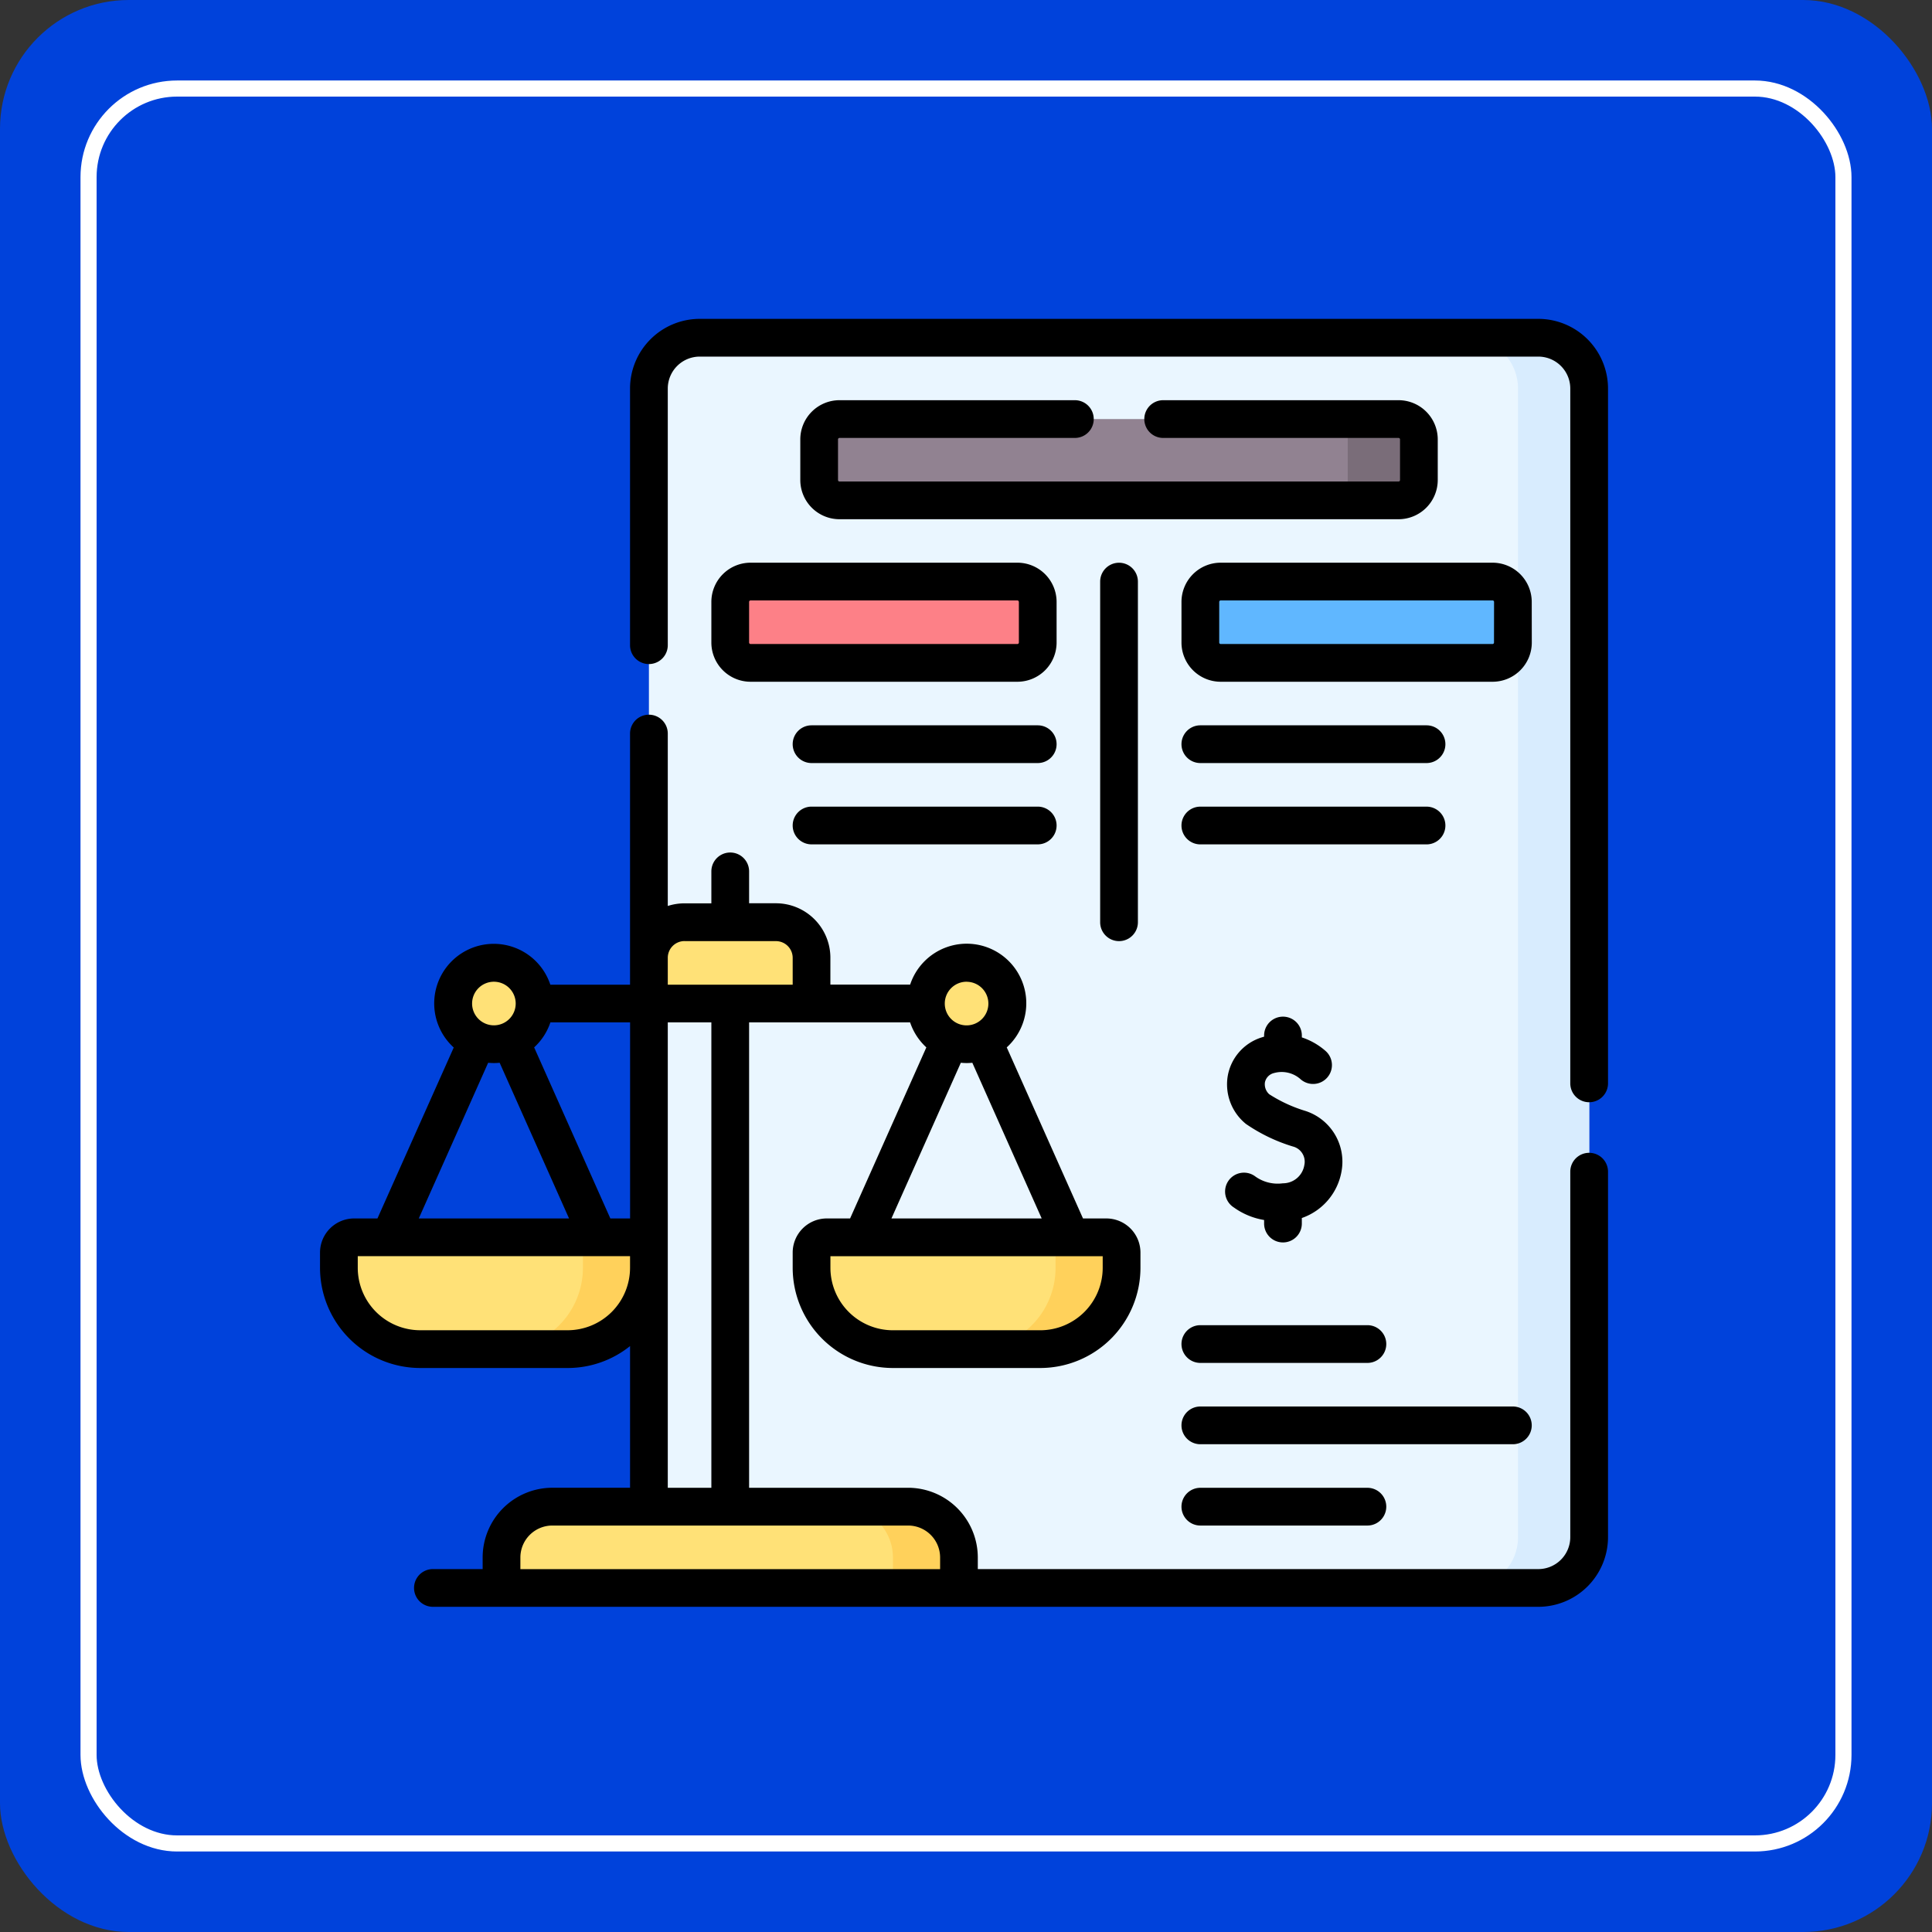 <svg xmlns="http://www.w3.org/2000/svg" width="120" height="120" viewBox="0 0 120 120">
  <rect x="0" y="0" width="120" height="120" fill="#333333" stroke="none"/>
  <g id="Grupo_1115907" data-name="Grupo 1115907" transform="translate(-64 -6445)">
    <rect id="Rectángulo_402033" data-name="Rectángulo 402033" width="120" height="120" rx="8" transform="translate(64 6445)" fill="#0042db"/>
    <g id="Rectángulo_412110" data-name="Rectángulo 412110" transform="translate(69 6450)" fill="none" stroke="#fff" stroke-width="1">
      <rect width="110" height="110" rx="6" stroke="none"/>
      <rect x="0.5" y="0.5" width="109" height="109" rx="5.5" fill="none"/>
    </g>
    <g id="Grupo_1116321" data-name="Grupo 1116321" transform="translate(83.877 6464.805)">
      <g id="Grupo_1116319" data-name="Grupo 1116319" transform="translate(1.172 1.172)">
        <path id="Trazado_957622" data-name="Trazado 957622" d="M185.983,85.156H133.9A3.157,3.157,0,0,1,130.74,82V10.657A3.157,3.157,0,0,1,133.9,7.5h52.087a3.157,3.157,0,0,1,3.157,3.157V82A3.157,3.157,0,0,1,185.983,85.156Z" transform="translate(-111.484 -7.5)" fill="#eaf6ff"/>
        <path id="Trazado_957623" data-name="Trazado 957623" d="M460.432,7.5h-4.419a3.157,3.157,0,0,1,3.157,3.157V82a3.157,3.157,0,0,1-3.157,3.157h4.419A3.157,3.157,0,0,0,463.588,82V10.657A3.157,3.157,0,0,0,460.432,7.5Z" transform="translate(-385.932 -7.5)" fill="#d8ecfe"/>
        <path id="Trazado_957624" data-name="Trazado 957624" d="M234.408,44.877H199.684a1.263,1.263,0,0,1-1.263-1.263V41.089a1.263,1.263,0,0,1,1.263-1.263h34.724a1.263,1.263,0,0,1,1.263,1.263v2.525A1.263,1.263,0,0,1,234.408,44.877Z" transform="translate(-168.59 -34.775)" fill="#918291"/>
        <path id="Trazado_957625" data-name="Trazado 957625" d="M180.9,109.476H164.328a1.263,1.263,0,0,1-1.263-1.263v-2.525a1.263,1.263,0,0,1,1.263-1.263H180.9a1.263,1.263,0,0,1,1.263,1.263v2.525A1.262,1.262,0,0,1,180.9,109.476Z" transform="translate(-138.758 -89.28)" fill="#fd8087"/>
        <path id="Trazado_957626" data-name="Trazado 957626" d="M351.208,109.476H368.1a1.263,1.263,0,0,0,1.263-1.263v-2.525a1.263,1.263,0,0,0-1.263-1.263H351.208a1.263,1.263,0,0,0-1.263,1.263v2.525A1.263,1.263,0,0,0,351.208,109.476Z" transform="translate(-296.438 -89.28)" fill="#60b7ff"/>
        <path id="Trazado_957627" data-name="Trazado 957627" d="M404.873,39.825h-4.42a1.263,1.263,0,0,1,1.263,1.263v2.525a1.263,1.263,0,0,1-1.263,1.263h4.42a1.263,1.263,0,0,0,1.263-1.263V41.088A1.263,1.263,0,0,0,404.873,39.825Z" transform="translate(-339.054 -34.774)" fill="#7a6d79"/>
        <g id="Grupo_1116318" data-name="Grupo 1116318" transform="translate(0 36.303)">
          <g id="Grupo_1116317" data-name="Grupo 1116317">
            <path id="Trazado_957628" data-name="Trazado 957628" d="M100.561,477.226H72.15v-1.894a3.157,3.157,0,0,1,3.157-3.157H97.4a3.157,3.157,0,0,1,3.157,3.157v1.894Z" transform="translate(-62.048 -435.872)" fill="#ffe177"/>
            <path id="Trazado_957629" data-name="Trazado 957629" d="M140.842,244.889h-10.1v-2.841a2.21,2.21,0,0,1,2.21-2.21h5.682a2.21,2.21,0,0,1,2.21,2.21Z" transform="translate(-111.484 -239.838)" fill="#ffe177"/>
            <path id="Trazado_957630" data-name="Trazado 957630" d="M211.616,472.175h-4.1a3.157,3.157,0,0,1,3.157,3.157v1.894h4.1v-1.894A3.157,3.157,0,0,0,211.616,472.175Z" transform="translate(-176.26 -435.872)" fill="#ffd15b"/>
            <path id="Trazado_957631" data-name="Trazado 957631" d="M7.5,366.992v-.947a.947.947,0,0,1,.947-.947H25.809a.947.947,0,0,1,.947.947v.947a5.051,5.051,0,0,1-5.051,5.051H12.551A5.051,5.051,0,0,1,7.5,366.992Z" transform="translate(-7.5 -345.526)" fill="#ffe177"/>
            <path id="Trazado_957632" data-name="Trazado 957632" d="M80.359,365.1h-4.1a.947.947,0,0,1,.947.947v.947a5.051,5.051,0,0,1-5.051,5.051h4.1a5.051,5.051,0,0,0,5.051-5.051v-.947A.947.947,0,0,0,80.359,365.1Z" transform="translate(-62.049 -345.526)" fill="#ffd15b"/>
            <g id="Grupo_1116316" data-name="Grupo 1116316" transform="translate(7.103 2.525)">
              <path id="Trazado_957633" data-name="Trazado 957633" d="M214.646,366.992v-.947a.947.947,0,0,0-.947-.947H196.337a.947.947,0,0,0-.947.947v.947a5.051,5.051,0,0,0,5.051,5.051H209.6A5.051,5.051,0,0,0,214.646,366.992Z" transform="translate(-173.135 -348.051)" fill="#ffe177"/>
              <circle id="Elipse_13531" data-name="Elipse 13531" cx="2.525" cy="2.525" r="2.525" fill="#ffe177"/>
              <circle id="Elipse_13532" data-name="Elipse 13532" cx="2.525" cy="2.525" r="2.525" transform="translate(29.358)" fill="#ffe177"/>
            </g>
            <path id="Trazado_957634" data-name="Trazado 957634" d="M268.248,365.1h-4.1a.947.947,0,0,1,.947.947v.947a5.051,5.051,0,0,1-5.051,5.051h4.1a5.051,5.051,0,0,0,5.051-5.051v-.947A.947.947,0,0,0,268.248,365.1Z" transform="translate(-220.581 -345.526)" fill="#ffd15b"/>
          </g>
        </g>
      </g>
      <g id="Grupo_1116320" data-name="Grupo 1116320" transform="translate(0 0)">
        <path id="Trazado_957635" data-name="Trazado 957635" d="M78.828,184.54a1.172,1.172,0,0,0-1.172,1.172v22.7a1.987,1.987,0,0,1-1.984,1.984H40.856v-.722a4.334,4.334,0,0,0-4.329-4.329H26.651V176.439h10a3.706,3.706,0,0,0,1.009,1.553l-4.736,10.625H31.477a2.121,2.121,0,0,0-2.119,2.119v.947a6.23,6.23,0,0,0,6.223,6.223h9.155a6.23,6.23,0,0,0,6.223-6.223v-.947a2.121,2.121,0,0,0-2.119-2.119H47.39l-4.736-10.625a3.7,3.7,0,1,0-6-3.9H31.7v-1.669a3.385,3.385,0,0,0-3.382-3.382H26.651V167.06a1.172,1.172,0,0,0-2.344,0v1.985H22.638a3.368,3.368,0,0,0-1.038.164V158.5a1.172,1.172,0,0,0-2.344,0v15.6H14.306a3.7,3.7,0,1,0-6,3.9L3.567,188.617H2.119A2.121,2.121,0,0,0,0,190.736v.947a6.23,6.23,0,0,0,6.223,6.223h9.155a6.191,6.191,0,0,0,3.879-1.362v8.8H14.43a4.334,4.334,0,0,0-4.329,4.329v.722H7.012a1.172,1.172,0,0,0,0,2.344h68.66A4.333,4.333,0,0,0,80,208.414v-22.7A1.172,1.172,0,0,0,78.828,184.54Zm-30.214,7.143a3.883,3.883,0,0,1-3.879,3.879H35.581a3.883,3.883,0,0,1-3.879-3.879v-.722H48.614v.722Zm-3.79-3.066H35.492l4.31-9.67c.118.011.236.018.357.018s.239-.006.357-.018Zm-4.666-14.7a1.354,1.354,0,1,1-1.353,1.354A1.355,1.355,0,0,1,40.158,173.914Zm-17.52-2.525H28.32a1.039,1.039,0,0,1,1.038,1.038V174.1H21.6v-1.67A1.039,1.039,0,0,1,22.638,171.389ZM10.8,173.914a1.354,1.354,0,1,1-1.354,1.354A1.355,1.355,0,0,1,10.8,173.914Zm-.357,5.033c.117.011.236.018.357.018s.239-.006.357-.018l4.31,9.67H6.134Zm8.813,12.735a3.883,3.883,0,0,1-3.879,3.879H6.223a3.883,3.883,0,0,1-3.879-3.879v-.722H19.256Zm-1.224-3.066L13.3,177.992a3.706,3.706,0,0,0,1.009-1.553h4.95v12.178ZM21.6,176.439h2.707v28.908H21.6Zm-9.155,33.237a1.987,1.987,0,0,1,1.985-1.985h22.1a1.987,1.987,0,0,1,1.985,1.985v.722H12.445Z" transform="translate(0 -132.742)"/>
        <path id="Trazado_957636" data-name="Trazado 957636" d="M179.656,0H127.568a4.333,4.333,0,0,0-4.328,4.328V20.269a1.172,1.172,0,1,0,2.344,0V4.328a1.987,1.987,0,0,1,1.984-1.984h52.088a1.987,1.987,0,0,1,1.984,1.984V47.485a1.172,1.172,0,1,0,2.344,0V4.328A4.333,4.333,0,0,0,179.656,0Z" transform="translate(-103.984 0)"/>
        <path id="Trazado_957637" data-name="Trazado 957637" d="M364.2,99.36a2.437,2.437,0,0,0-2.435-2.435H344.88a2.437,2.437,0,0,0-2.435,2.435v2.525a2.437,2.437,0,0,0,2.435,2.435h16.889a2.437,2.437,0,0,0,2.435-2.435Zm-2.344,2.525a.091.091,0,0,1-.091.091H344.88a.091.091,0,0,1-.091-.091V99.36a.091.091,0,0,1,.091-.091h16.889a.091.091,0,0,1,.091.091Z" transform="translate(-288.938 -81.78)"/>
        <path id="Trazado_957638" data-name="Trazado 957638" d="M193.354,34.674h14.62a1.172,1.172,0,0,0,0-2.344h-14.62a2.437,2.437,0,0,0-2.434,2.434v2.525a2.437,2.437,0,0,0,2.434,2.434h34.725a2.437,2.437,0,0,0,2.434-2.434V34.764a2.437,2.437,0,0,0-2.434-2.434h-14.62a1.172,1.172,0,0,0,0,2.344h14.62a.09.09,0,0,1,.091.091v2.525a.091.091,0,0,1-.091.091H193.354a.091.091,0,0,1-.091-.091V34.764A.09.09,0,0,1,193.354,34.674Z" transform="translate(-161.089 -27.278)"/>
        <path id="Trazado_957639" data-name="Trazado 957639" d="M310.12,98.1v21.158a1.172,1.172,0,0,0,2.344,0V98.1a1.172,1.172,0,0,0-2.344,0Z" transform="translate(-261.664 -81.78)"/>
        <path id="Trazado_957640" data-name="Trazado 957640" d="M155.565,99.36v2.525A2.437,2.437,0,0,0,158,104.32h16.573a2.437,2.437,0,0,0,2.435-2.435V99.36a2.437,2.437,0,0,0-2.435-2.435H158A2.437,2.437,0,0,0,155.565,99.36Zm19.1,0v2.525a.091.091,0,0,1-.091.091H158a.091.091,0,0,1-.091-.091V99.36a.091.091,0,0,1,.091-.091h16.573A.091.091,0,0,1,174.663,99.36Z" transform="translate(-131.258 -81.78)"/>
        <path id="Trazado_957641" data-name="Trazado 957641" d="M203.11,161.576H189.062a1.172,1.172,0,0,0,0,2.344H203.11a1.172,1.172,0,0,0,0-2.344Z" transform="translate(-158.532 -136.33)"/>
        <path id="Trazado_957642" data-name="Trazado 957642" d="M203.11,193.9H189.062a1.172,1.172,0,0,0,0,2.344H203.11a1.172,1.172,0,0,0,0-2.344Z" transform="translate(-158.532 -163.604)"/>
        <path id="Trazado_957643" data-name="Trazado 957643" d="M343.617,163.92h14.048a1.172,1.172,0,0,0,0-2.344H343.617a1.172,1.172,0,0,0,0,2.344Z" transform="translate(-288.938 -136.33)"/>
        <path id="Trazado_957644" data-name="Trazado 957644" d="M343.617,196.245h14.048a1.172,1.172,0,0,0,0-2.344H343.617a1.172,1.172,0,1,0,0,2.344Z" transform="translate(-288.938 -163.604)"/>
        <path id="Trazado_957645" data-name="Trazado 957645" d="M343.617,402.368h10.376a1.172,1.172,0,0,0,0-2.344H343.617a1.172,1.172,0,0,0,0,2.344Z" transform="translate(-288.938 -337.52)"/>
        <path id="Trazado_957646" data-name="Trazado 957646" d="M343.617,464.675a1.172,1.172,0,0,0,0,2.344h10.376a1.172,1.172,0,0,0,0-2.344Z" transform="translate(-288.938 -392.07)"/>
        <path id="Trazado_957647" data-name="Trazado 957647" d="M364.2,433.522a1.172,1.172,0,0,0-1.172-1.172H343.617a1.172,1.172,0,1,0,0,2.344h19.414A1.172,1.172,0,0,0,364.2,433.522Z" transform="translate(-288.938 -364.795)"/>
        <path id="Trazado_957648" data-name="Trazado 957648" d="M363.486,291.409a1.172,1.172,0,0,0,1.172-1.172v-.345a3.747,3.747,0,0,0,2.466-2.9,3.315,3.315,0,0,0-2.25-3.753,8.925,8.925,0,0,1-2.242-1.036.833.833,0,0,1-.265-.742.75.75,0,0,1,.567-.574,1.759,1.759,0,0,1,1.629.37,1.172,1.172,0,0,0,1.586-1.726,4.244,4.244,0,0,0-1.49-.857v-.117a1.172,1.172,0,0,0-2.344,0v.071c-.058.018-.115.033-.174.054a3.06,3.06,0,0,0-2.088,2.406,3.162,3.162,0,0,0,1.133,2.96,10.552,10.552,0,0,0,2.908,1.4.974.974,0,0,1,.72,1.154,1.345,1.345,0,0,1-1.335,1.134,2.383,2.383,0,0,1-1.752-.455,1.172,1.172,0,1,0-1.283,1.961,4.456,4.456,0,0,0,1.871.773v.22A1.172,1.172,0,0,0,363.486,291.409Z" transform="translate(-303.676 -234.044)"/>
      </g>
    </g>
  </g>
</svg>
